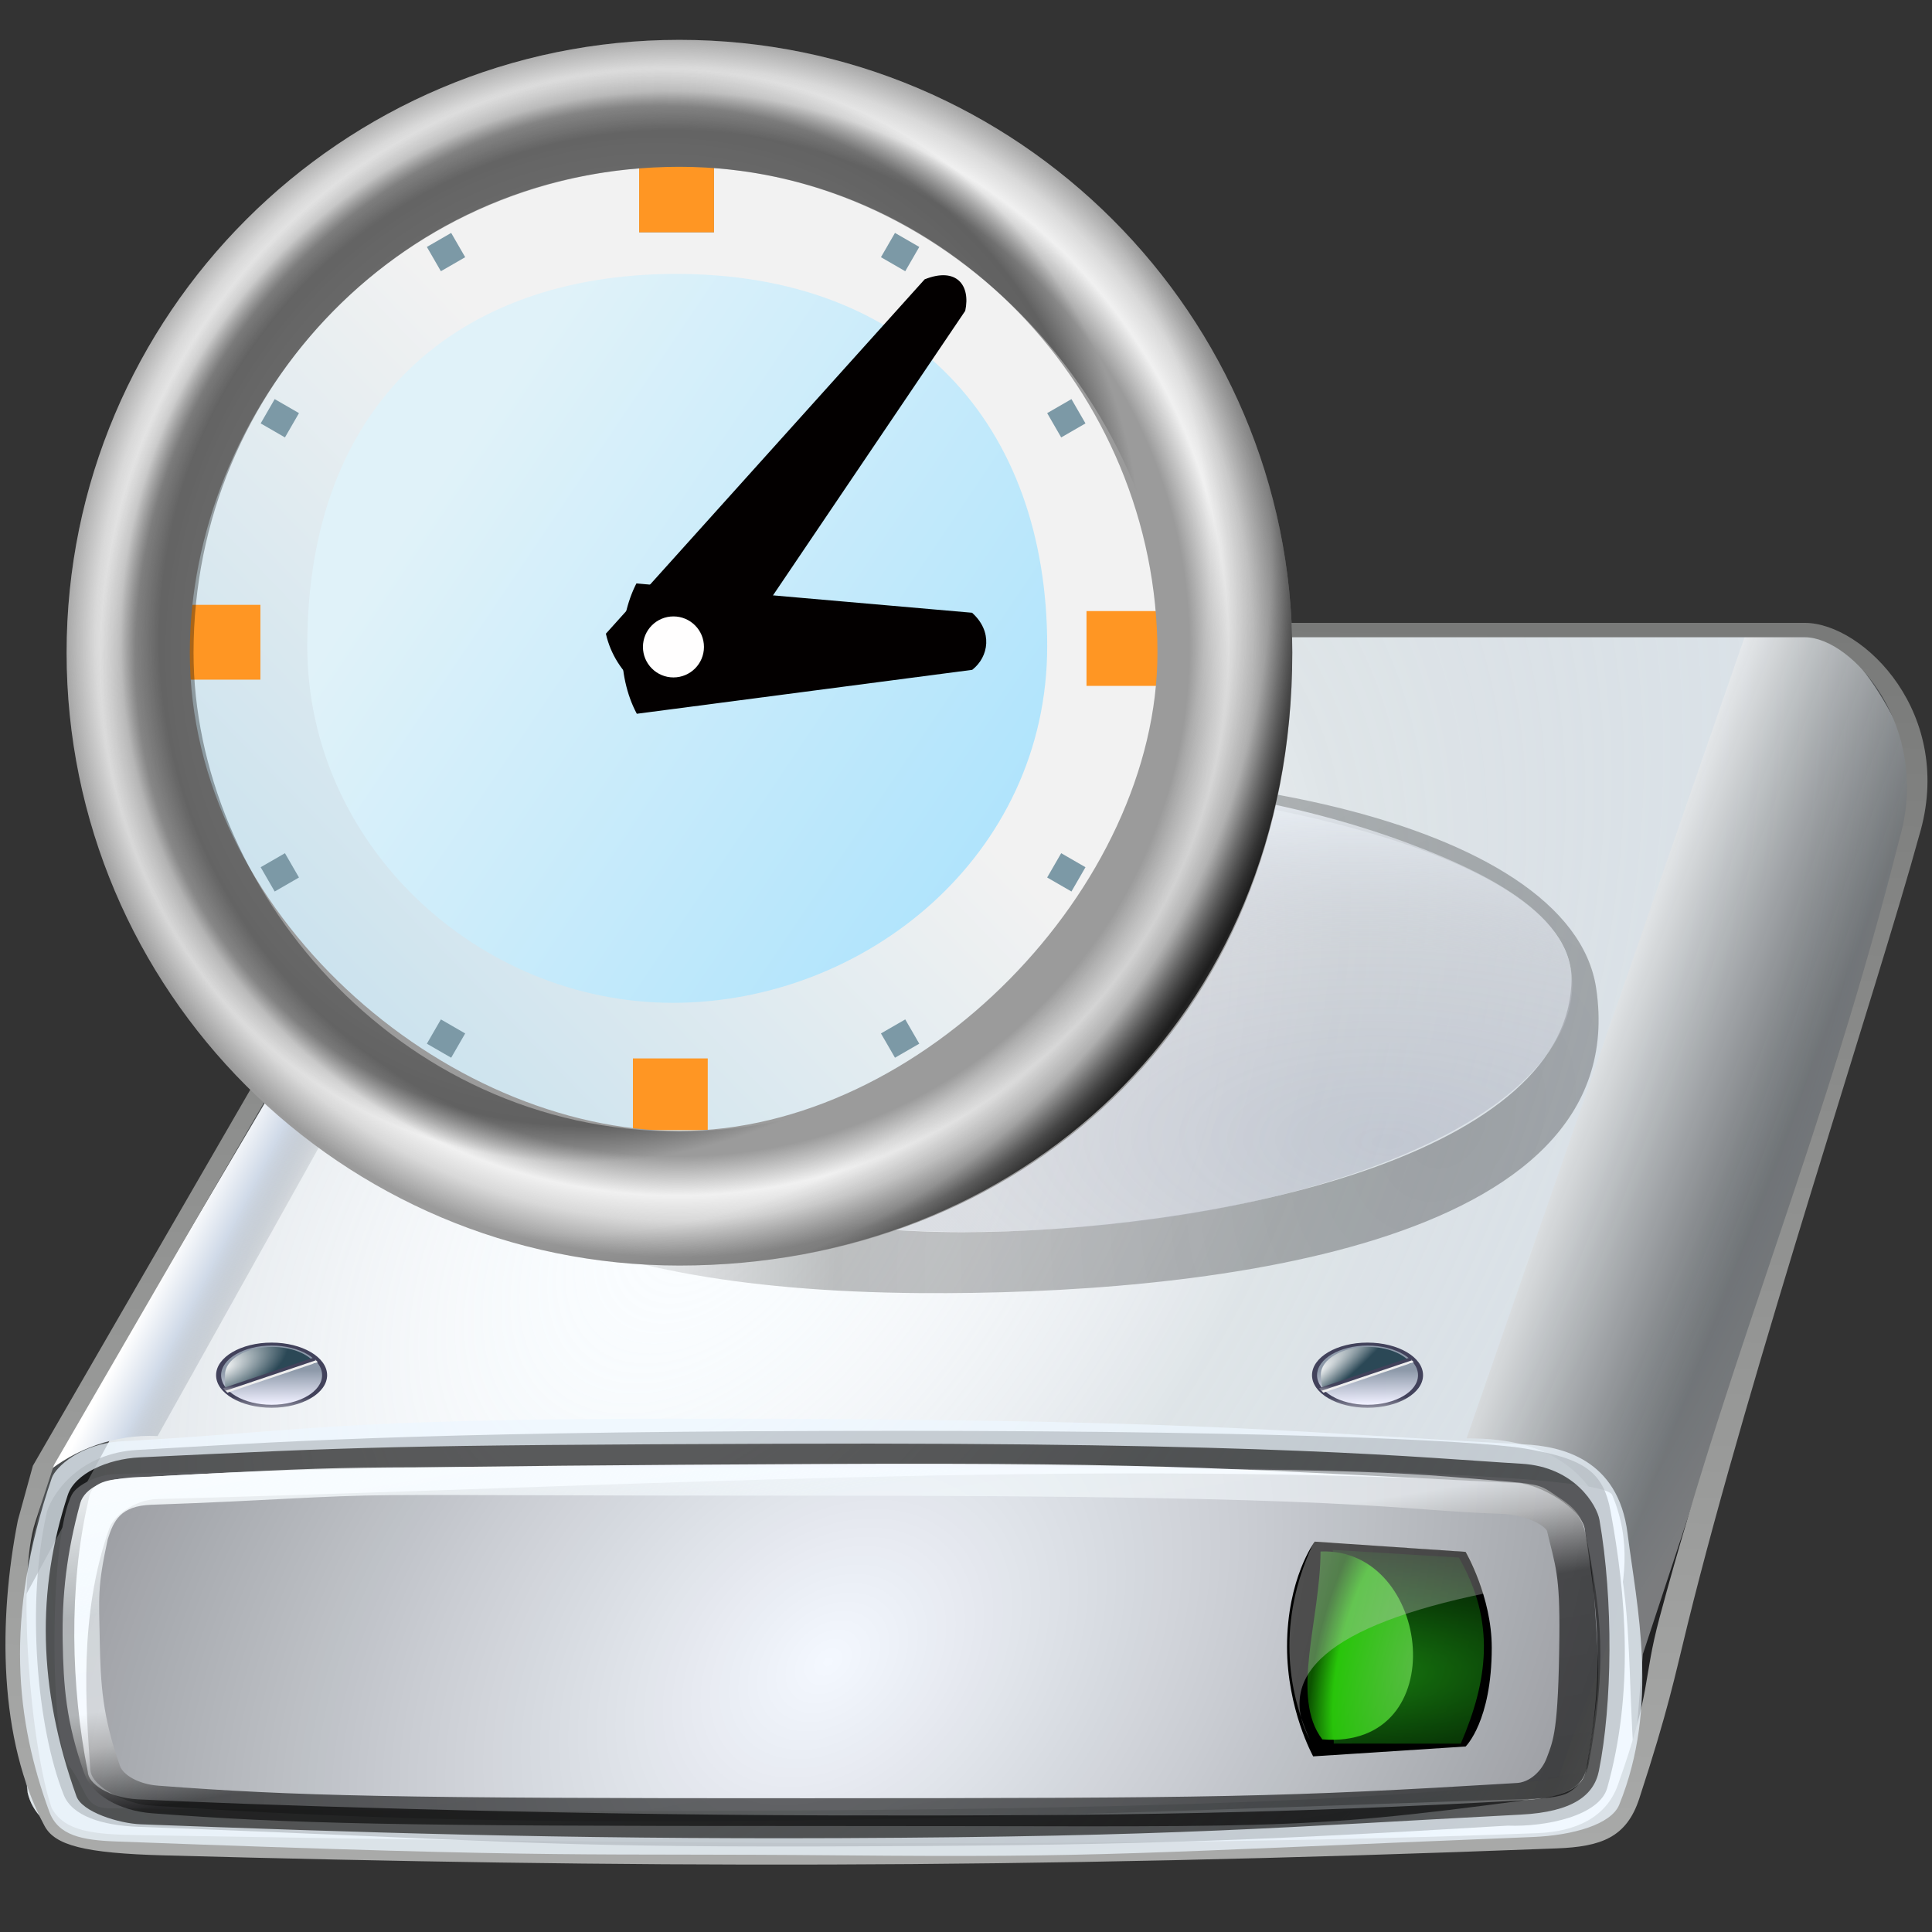 <?xml version="1.0" encoding="UTF-8" standalone="no"?>
<svg
   version="1.1"
   width="256"
   height="256"
   viewBox="0 0 256 256"
   xml:space="preserve"
   id="svg110"
   sodipodi:docname="kup.svg"
   inkscape:version="1.3.2 (091e20ef0f, 2023-11-25)"
   xmlns:inkscape="http://www.inkscape.org/namespaces/inkscape"
   xmlns:sodipodi="http://sodipodi.sourceforge.net/DTD/sodipodi-0.dtd"
   xmlns:xlink="http://www.w3.org/1999/xlink"
   xmlns="http://www.w3.org/2000/svg"
   xmlns:svg="http://www.w3.org/2000/svg"
   xmlns:rdf="http://www.w3.org/1999/02/22-rdf-syntax-ns#"
   xmlns:cc="http://creativecommons.org/ns#"><rect x="0" y="0" width="256" height="256" fill="#333333" stroke="none"/><sodipodi:namedview
   id="namedview110"
   pagecolor="#ffffff"
   bordercolor="#000000"
   borderopacity="0.25"
   inkscape:showpageshadow="2"
   inkscape:pageopacity="0.0"
   inkscape:pagecheckerboard="0"
   inkscape:deskcolor="#d1d1d1"
   inkscape:current-layer="svg110"
   showguides="true"><sodipodi:guide
     position="109.435,28.456"
     orientation="0,-1"
     id="guide125"
     inkscape:locked="false" /></sodipodi:namedview>
<desc
   id="desc1">Created with Fabric.js 5.2.4</desc>
<defs
   id="defs1">

		
		
		
		
		
		
		
		
		
		
		
		
		
		
		
		
		
		
		
		
		
		
		
		
		
		
		
		
		
		
		
		
		
		
		
		
		
		
		
		
		
		
		
		
		
		
		
		
		



<linearGradient
   id="SVGID_XMLID_16__18"
   gradientUnits="userSpaceOnUse"
   x1="97.438"
   y1="103.69"
   x2="97.438"
   y2="107.485"
   gradientTransform="matrix(8.958,0,0,8.958,-513.767,-522.31)">
<stop
   offset="0%"
   style="stop-color:rgb(255,255,255);stop-opacity: 1"
   id="stop44" />
<stop
   offset="11.47%"
   style="stop-color:rgb(233,250,233);stop-opacity: 1"
   id="stop45" />
<stop
   offset="35.39%"
   style="stop-color:rgb(176,237,176);stop-opacity: 1"
   id="stop46" />
<stop
   offset="69.36%"
   style="stop-color:rgb(87,217,87);stop-opacity: 1"
   id="stop47" />
<stop
   offset="100%"
   style="stop-color:rgb(0,197,0);stop-opacity: 1"
   id="stop48" />
</linearGradient>


<linearGradient
   id="SVGID_XMLID_12__14"
   gradientUnits="userSpaceOnUse"
   x1="45.181"
   y1="106.351"
   x2="45.181"
   y2="91.238"
   gradientTransform="matrix(8.958,0,0,8.958,-513.678,-522.31)">
<stop
   offset="0%"
   style="stop-color:rgb(0,0,0);stop-opacity: 0"
   id="stop34" />
<stop
   offset="100%"
   style="stop-color:rgb(0,0,0);stop-opacity: 1"
   id="stop35" />
</linearGradient>


<linearGradient
   id="SVGID_XMLID_39__41"
   gradientUnits="userSpaceOnUse"
   x1="92.044"
   y1="8.279"
   x2="92.044"
   y2="7.782"
   gradientTransform="matrix(8.958,0,0,8.958,-513.678,-522.31)">
<stop
   offset="0%"
   style="stop-color:rgb(158,158,172);stop-opacity: 1"
   id="stop107" />
<stop
   offset="100%"
   style="stop-color:rgb(66,66,91);stop-opacity: 1"
   id="stop108" />
</linearGradient>


<linearGradient
   id="SVGID_XMLID_33__35"
   gradientUnits="userSpaceOnUse"
   x1="22.081"
   y1="4.278"
   x2="22.081"
   y2="6.949"
   gradientTransform="matrix(8.958,0,0,8.958,-513.678,-522.31)">
<stop
   offset="0%"
   style="stop-color:rgb(255,255,255);stop-opacity: 1"
   id="stop93" />
<stop
   offset="1"
   style="stop-color:#2b4856;stop-opacity:1;"
   id="stop94" />
</linearGradient>


<linearGradient
   id="SVGID_XMLID_3__5"
   gradientUnits="userSpaceOnUse"
   x1="57.165"
   y1="162.114"
   x2="57.165"
   y2="91.85"
   gradientTransform="matrix(8.958,0,0,8.958,-513.678,-522.31)">
<stop
   offset="0%"
   style="stop-color:rgb(158,158,172);stop-opacity: 1"
   id="stop7" />
<stop
   offset="100%"
   style="stop-color:rgb(66,66,91);stop-opacity: 1"
   id="stop8" />
</linearGradient>


<linearGradient
   id="SVGID_XMLID_9__11"
   gradientUnits="userSpaceOnUse"
   x1="51.214"
   y1="115.325"
   x2="51.214"
   y2="98.078"
   gradientTransform="matrix(8.958,0,0,8.958,-513.678,-522.31)">
<stop
   offset="0%"
   style="stop-color:rgb(0,0,0);stop-opacity: 0"
   id="stop23" />
<stop
   offset="100%"
   style="stop-color:rgb(0,0,0);stop-opacity: 1"
   id="stop24" />
</linearGradient>




<linearGradient
   id="SVGID_XMLID_26__28"
   gradientUnits="userSpaceOnUse"
   x1="14.455"
   y1="84.905"
   x2="14.455"
   y2="83.75"
   gradientTransform="matrix(8.958,0,0,8.958,-513.678,-522.31)">
<stop
   offset="0%"
   style="stop-color:rgb(158,158,172);stop-opacity: 1"
   id="stop76" />
<stop
   offset="100%"
   style="stop-color:rgb(66,66,91);stop-opacity: 1"
   id="stop77" />
</linearGradient>


<linearGradient
   id="SVGID_XMLID_27__29"
   gradientUnits="userSpaceOnUse"
   x1="14.307"
   y1="83.223"
   x2="14.307"
   y2="82.636"
   gradientTransform="matrix(8.958,0,0,8.958,-513.767,-522.31)">
<stop
   offset="0%"
   style="stop-color:rgb(158,158,172);stop-opacity: 1"
   id="stop79" />
<stop
   offset="100%"
   style="stop-color:rgb(66,66,91);stop-opacity: 1"
   id="stop80" />
</linearGradient>


<linearGradient
   id="SVGID_XMLID_29__31"
   gradientUnits="userSpaceOnUse"
   x1="98.437"
   y1="78.496"
   x2="98.437"
   y2="81.653"
   gradientTransform="matrix(8.958,0,0,8.958,-513.767,-522.31)">
<stop
   offset="0%"
   style="stop-color:rgb(255,255,255);stop-opacity: 1"
   id="stop84" />
<stop
   offset="1"
   style="stop-color:#2b4856;stop-opacity:1;"
   id="stop85" />
</linearGradient>


<linearGradient
   id="SVGID_XMLID_21__23"
   gradientUnits="userSpaceOnUse"
   x1="41.146"
   y1="12.492"
   x2="45.164"
   y2="28.04"
   gradientTransform="matrix(8.958,0,0,8.958,-513.678,-522.31)">
<stop
   offset="0%"
   style="stop-color:rgb(255,255,255);stop-opacity: 1"
   id="stop61" />
<stop
   offset="0.44"
   style="stop-color:rgb(240,240,255);stop-opacity: 1"
   id="stop62" /><stop
   offset="0.578"
   style="stop-color:#354c60;stop-opacity:1;"
   id="stop125" />
<stop
   offset="100%"
   style="stop-color:rgb(53,76,96);stop-opacity: 1"
   id="stop63" />
</linearGradient>




<linearGradient
   id="SVGID_XMLID_31__33"
   gradientUnits="userSpaceOnUse"
   x1="98.393"
   y1="83.223"
   x2="98.393"
   y2="82.636"
   gradientTransform="matrix(8.958,0,0,8.958,-513.678,-522.31)">
<stop
   offset="0%"
   style="stop-color:rgb(158,158,172);stop-opacity: 1"
   id="stop88" />
<stop
   offset="100%"
   style="stop-color:rgb(66,66,91);stop-opacity: 1"
   id="stop89" />
</linearGradient>


<linearGradient
   id="SVGID_XMLID_36__38"
   gradientUnits="userSpaceOnUse"
   x1="92.232"
   y1="10.74"
   x2="92.16"
   y2="6.591"
   gradientTransform="matrix(8.958,0,0,8.958,-513.767,-522.221)">
<stop
   offset="0%"
   style="stop-color:rgb(255,255,255);stop-opacity: 1"
   id="stop100" />
<stop
   offset="34.83%"
   style="stop-color:rgb(240,240,255);stop-opacity: 1"
   id="stop101" />
<stop
   offset="100%"
   style="stop-color:rgb(141,153,169);stop-opacity: 1"
   id="stop102" />
</linearGradient>


<linearGradient
   id="SVGID_XMLID_37__39"
   gradientUnits="userSpaceOnUse"
   x1="92.082"
   y1="4.278"
   x2="92.082"
   y2="6.949"
   gradientTransform="matrix(8.958,0,0,8.958,-513.678,-522.31)">
<stop
   offset="0%"
   style="stop-color:rgb(255,255,255);stop-opacity: 1"
   id="stop103" />
<stop
   offset="1"
   style="stop-color:#2b4856;stop-opacity:1;"
   id="stop104" />
</linearGradient>


<linearGradient
   id="SVGID_XMLID_32__34"
   gradientUnits="userSpaceOnUse"
   x1="22.233"
   y1="10.741"
   x2="22.162"
   y2="6.59"
   gradientTransform="matrix(8.958,0,0,8.958,-513.767,-522.221)">
<stop
   offset="0%"
   style="stop-color:rgb(255,255,255);stop-opacity: 1"
   id="stop90" />
<stop
   offset="34.83%"
   style="stop-color:rgb(240,240,255);stop-opacity: 1"
   id="stop91" />
<stop
   offset="100%"
   style="stop-color:rgb(141,153,169);stop-opacity: 1"
   id="stop92" />
</linearGradient>






<linearGradient
   id="SVGID_XMLID_22__24"
   gradientUnits="userSpaceOnUse"
   x1="41.125"
   y1="33.374"
   x2="41.125"
   y2="20.262"
   gradientTransform="matrix(8.958,0,0,8.958,-513.767,-522.31)">
<stop
   offset="0%"
   style="stop-color:rgb(255,255,255);stop-opacity: 1"
   id="stop64" />
<stop
   offset="76.4%"
   style="stop-color:rgb(194,207,220);stop-opacity: 1"
   id="stop65" />
<stop
   offset="100%"
   style="stop-color:rgb(184,194,212);stop-opacity: 1"
   id="stop66" />
</linearGradient>


<linearGradient
   id="SVGID_XMLID_30__32"
   gradientUnits="userSpaceOnUse"
   x1="98.54"
   y1="84.905"
   x2="98.54"
   y2="83.75"
   gradientTransform="matrix(8.958,0,0,8.958,-513.678,-522.31)">
<stop
   offset="0%"
   style="stop-color:rgb(158,158,172);stop-opacity: 1"
   id="stop86" />
<stop
   offset="100%"
   style="stop-color:rgb(66,66,91);stop-opacity: 1"
   id="stop87" />
</linearGradient>


<linearGradient
   id="SVGID_XMLID_14__16"
   gradientUnits="userSpaceOnUse"
   x1="97.536"
   y1="113.801"
   x2="97.536"
   y2="107.157"
   gradientTransform="matrix(8.958,0,0,8.958,-513.767,-522.31)">
<stop
   offset="48.88%"
   style="stop-color:rgb(255,255,255);stop-opacity: 1"
   id="stop38" />
<stop
   offset="82.02%"
   style="stop-color:rgb(0,205,0);stop-opacity: 1"
   id="stop39" />
<stop
   offset="100%"
   style="stop-color:rgb(0,189,0);stop-opacity: 1"
   id="stop40" />
</linearGradient>


<linearGradient
   id="SVGID_XMLID_28__30"
   gradientUnits="userSpaceOnUse"
   x1="98.617"
   y1="86.127"
   x2="98.532"
   y2="81.227"
   gradientTransform="matrix(8.958,0,0,8.958,-513.678,-522.31)">
<stop
   offset="0%"
   style="stop-color:rgb(255,255,255);stop-opacity: 1"
   id="stop81" />
<stop
   offset="34.83%"
   style="stop-color:rgb(240,240,255);stop-opacity: 1"
   id="stop82" />
<stop
   offset="100%"
   style="stop-color:rgb(141,153,169);stop-opacity: 1"
   id="stop83" />
</linearGradient>


<linearGradient
   id="SVGID_XMLID_18__20"
   gradientUnits="userSpaceOnUse"
   x1="55.77"
   y1="114.116"
   x2="55.77"
   y2="43.821"
   gradientTransform="matrix(8.958,0,0,8.958,-513.678,-522.221)">
<stop
   offset="0%"
   style="stop-color:rgb(255,255,255);stop-opacity: 1"
   id="stop52" />
<stop
   offset="76.4%"
   style="stop-color:rgb(194,207,220);stop-opacity: 1"
   id="stop53" />
<stop
   offset="100%"
   style="stop-color:rgb(184,194,212);stop-opacity: 1"
   id="stop54" />
</linearGradient>


<linearGradient
   id="SVGID_XMLID_17__19"
   gradientUnits="userSpaceOnUse"
   x1="55.388"
   y1="68"
   x2="56.299"
   y2="39.301"
   gradientTransform="matrix(8.958,0,0,8.958,-513.678,-522.221)">
<stop
   offset="0%"
   style="stop-color:rgb(255,255,255);stop-opacity: 1"
   id="stop49" />
<stop
   offset="16.29%"
   style="stop-color:rgb(240,240,255);stop-opacity: 1"
   id="stop50" />
<stop
   offset="100%"
   style="stop-color:rgb(53,76,96);stop-opacity: 1"
   id="stop51" />
</linearGradient>


<linearGradient
   id="SVGID_XMLID_4__6"
   gradientUnits="userSpaceOnUse"
   x1="52.548"
   y1="104.32"
   x2="8.753"
   y2="104.32"
   gradientTransform="matrix(8.958,0,0,8.958,-513.678,-522.31)">
<stop
   offset="0%"
   style="stop-color:rgb(209,209,230);stop-opacity: 1"
   id="stop9" />
<stop
   offset="4.21%"
   style="stop-color:rgb(201,201,222);stop-opacity: 1"
   id="stop10" />
<stop
   offset="16.92%"
   style="stop-color:rgb(181,181,202);stop-opacity: 1"
   id="stop11" />
<stop
   offset="29.86%"
   style="stop-color:rgb(170,170,191);stop-opacity: 1"
   id="stop12" />
<stop
   offset="43.26%"
   style="stop-color:rgb(166,166,187);stop-opacity: 1"
   id="stop13" />
<stop
   offset="99.44%"
   style="stop-color:rgb(102,102,121);stop-opacity: 1"
   id="stop14" />
</linearGradient>


<linearGradient
   id="SVGID_XMLID_11__13"
   gradientUnits="userSpaceOnUse"
   x1="48.765"
   y1="115.318"
   x2="40.905"
   y2="74.569"
   gradientTransform="matrix(8.958,0,0,8.958,-513.767,-522.221)">
<stop
   offset="0%"
   style="stop-color:rgb(158,158,172);stop-opacity: 1"
   id="stop32" />
<stop
   offset="100%"
   style="stop-color:rgb(66,66,91);stop-opacity: 1"
   id="stop33" />
</linearGradient>


<linearGradient
   id="SVGID_XMLID_6__8"
   gradientUnits="userSpaceOnUse"
   x1="71.701"
   y1="115.325"
   x2="71.701"
   y2="98.078"
   gradientTransform="matrix(8.958,0,0,8.958,-513.678,-522.31)">
<stop
   offset="0%"
   style="stop-color:rgb(255,255,255);stop-opacity: 1"
   id="stop17" />
<stop
   offset="100%"
   style="stop-color:rgb(0,0,0);stop-opacity: 1"
   id="stop18" />
</linearGradient>


<linearGradient
   id="SVGID_XMLID_23__25"
   gradientUnits="userSpaceOnUse"
   x1="138.234"
   y1="-17.351"
   x2="23.444"
   y2="79.674"
   gradientTransform="matrix(8.958,0,0,8.958,-513.678,-522.221)">
<stop
   offset="5.747%"
   style="stop-color:rgb(255,255,255);stop-opacity: 1"
   id="stop69" />
<stop
   offset="100%"
   style="stop-color:rgb(255,255,255);stop-opacity: 0"
   id="stop70" />
</linearGradient>


<linearGradient
   id="SVGID_XMLID_8__10"
   gradientUnits="userSpaceOnUse"
   x1="58.044"
   y1="115.325"
   x2="58.044"
   y2="98.078"
   gradientTransform="matrix(8.958,0,0,8.958,-513.678,-522.31)">
<stop
   offset="0%"
   style="stop-color:rgb(255,255,255);stop-opacity: 1"
   id="stop21" />
<stop
   offset="100%"
   style="stop-color:rgb(0,0,0);stop-opacity: 1"
   id="stop22" />
</linearGradient>




<linearGradient
   id="SVGID_XMLID_13__15"
   gradientUnits="userSpaceOnUse"
   x1="97.537"
   y1="109.754"
   x2="97.537"
   y2="102.057"
   gradientTransform="matrix(8.958,0,0,8.958,-513.767,-522.31)">
<stop
   offset="0%"
   style="stop-color:rgb(255,255,255);stop-opacity: 1"
   id="stop36" />
<stop
   offset="100%"
   style="stop-color:rgb(0,0,0);stop-opacity: 1"
   id="stop37" />
</linearGradient>


<linearGradient
   id="SVGID_XMLID_20__22"
   gradientUnits="userSpaceOnUse"
   x1="55.371"
   y1="72.432"
   x2="55.371"
   y2="54.501"
   gradientTransform="matrix(8.958,0,0,8.958,-513.678,-522.31)">
<stop
   offset="0%"
   style="stop-color:rgb(255,255,255);stop-opacity: 1"
   id="stop58" />
<stop
   offset="76.4%"
   style="stop-color:rgb(194,207,220);stop-opacity: 1"
   id="stop59" />
<stop
   offset="100%"
   style="stop-color:rgb(184,194,212);stop-opacity: 1"
   id="stop60" />
</linearGradient>




<linearGradient
   id="SVGID_XMLID_38__40"
   gradientUnits="userSpaceOnUse"
   x1="92.168"
   y1="9.703"
   x2="92.168"
   y2="8.725"
   gradientTransform="matrix(8.958,0,0,8.958,-513.767,-522.221)">
<stop
   offset="0%"
   style="stop-color:rgb(158,158,172);stop-opacity: 1"
   id="stop105" />
<stop
   offset="100%"
   style="stop-color:rgb(66,66,91);stop-opacity: 1"
   id="stop106" />
</linearGradient>


<linearGradient
   id="SVGID_XMLID_25__27"
   gradientUnits="userSpaceOnUse"
   x1="14.35"
   y1="78.496"
   x2="14.35"
   y2="81.653"
   gradientTransform="matrix(8.958,0,0,8.958,-513.678,-522.31)">
<stop
   offset="0%"
   style="stop-color:rgb(255,255,255);stop-opacity: 1"
   id="stop74" />
<stop
   offset="1"
   style="stop-color:#2b4856;stop-opacity:1;"
   id="stop75" />
</linearGradient>


<linearGradient
   id="SVGID_XMLID_24__26"
   gradientUnits="userSpaceOnUse"
   x1="14.532"
   y1="86.127"
   x2="14.447"
   y2="81.227"
   gradientTransform="matrix(8.958,0,0,8.958,-513.678,-522.31)">
<stop
   offset="0%"
   style="stop-color:rgb(255,255,255);stop-opacity: 1"
   id="stop71" />
<stop
   offset="34.83%"
   style="stop-color:rgb(240,240,255);stop-opacity: 1"
   id="stop72" />
<stop
   offset="100%"
   style="stop-color:rgb(141,153,169);stop-opacity: 1"
   id="stop73" />
</linearGradient>


<linearGradient
   id="SVGID_XMLID_35__37"
   gradientUnits="userSpaceOnUse"
   x1="22.044"
   y1="8.279"
   x2="22.044"
   y2="7.782"
   gradientTransform="matrix(8.958,0,0,8.958,-513.678,-522.31)">
<stop
   offset="0%"
   style="stop-color:rgb(158,158,172);stop-opacity: 1"
   id="stop98" />
<stop
   offset="100%"
   style="stop-color:rgb(66,66,91);stop-opacity: 1"
   id="stop99" />
</linearGradient>




<linearGradient
   id="SVGID_XMLID_7__9"
   gradientUnits="userSpaceOnUse"
   x1="64.871"
   y1="115.325"
   x2="64.871"
   y2="98.078"
   gradientTransform="matrix(8.958,0,0,8.958,-513.678,-522.31)">
<stop
   offset="0%"
   style="stop-color:rgb(255,255,255);stop-opacity: 1"
   id="stop19" />
<stop
   offset="100%"
   style="stop-color:rgb(0,0,0);stop-opacity: 1"
   id="stop20" />
</linearGradient>


<linearGradient
   id="SVGID_XMLID_15__17"
   gradientUnits="userSpaceOnUse"
   x1="93.163"
   y1="100.348"
   x2="95.823"
   y2="104.337"
   gradientTransform="matrix(8.958,0,0,8.958,-513.767,-522.31)">
<stop
   offset="1.12%"
   style="stop-color:rgb(0,149,0);stop-opacity: 1"
   id="stop41" />
<stop
   offset="29.78%"
   style="stop-color:rgb(0,144,0);stop-opacity: 1"
   id="stop42" />
<stop
   offset="100%"
   style="stop-color:rgb(0,91,0);stop-opacity: 1"
   id="stop43" />
</linearGradient>




<linearGradient
   id="SVGID_XMLID_34__36"
   gradientUnits="userSpaceOnUse"
   x1="22.168"
   y1="9.703"
   x2="22.168"
   y2="8.725"
   gradientTransform="matrix(8.958,0,0,8.958,-513.767,-522.221)">
<stop
   offset="0%"
   style="stop-color:rgb(158,158,172);stop-opacity: 1"
   id="stop95" />
<stop
   offset="100%"
   style="stop-color:rgb(66,66,91);stop-opacity: 1"
   id="stop96" />
</linearGradient>


<linearGradient
   id="SVGID_XMLID_19__21"
   gradientUnits="userSpaceOnUse"
   x1="55.176"
   y1="61.081"
   x2="55.42"
   y2="53.392"
   gradientTransform="matrix(8.958,0,0,8.958,-513.678,-522.31)">
<stop
   offset="0%"
   style="stop-color:rgb(255,255,255);stop-opacity: 1"
   id="stop55" />
<stop
   offset="16.29%"
   style="stop-color:rgb(240,240,255);stop-opacity: 1"
   id="stop56" />
<stop
   offset="100%"
   style="stop-color:rgb(53,76,96);stop-opacity: 1"
   id="stop57" />
</linearGradient>


<linearGradient
   id="SVGID_XMLID_5__7"
   gradientUnits="userSpaceOnUse"
   x1="78.529"
   y1="115.325"
   x2="78.529"
   y2="98.078"
   gradientTransform="matrix(8.958,0,0,8.958,-513.767,-522.31)">
<stop
   offset="1%"
   style="stop-color:rgb(0,0,0);stop-opacity: 0"
   id="stop15" />
<stop
   offset="100%"
   style="stop-color:rgb(0,0,0);stop-opacity: 1"
   id="stop16" />
</linearGradient>


<linearGradient
   id="SVGID_XMLID_2__4"
   gradientUnits="userSpaceOnUse"
   x1="57.165"
   y1="122.151"
   x2="57.165"
   y2="94.593"
   gradientTransform="matrix(8.958,0,0,8.958,-513.767,-522.31)">
<stop
   offset="0%"
   style="stop-color:rgb(255,255,255);stop-opacity: 1"
   id="stop4" />
<stop
   offset="16.29%"
   style="stop-color:rgb(240,240,255);stop-opacity: 1"
   id="stop5" />
<stop
   offset="100%"
   style="stop-color:rgb(141,153,169);stop-opacity: 1"
   id="stop6" />
</linearGradient>




<linearGradient
   id="SVGID_XMLID_1__3"
   gradientUnits="userSpaceOnUse"
   x1="57.165"
   y1="178.789"
   x2="57.165"
   y2="55.42"
   gradientTransform="matrix(8.958,0,0,8.958,-513.678,-522.221)">
<stop
   offset="0%"
   style="stop-color:rgb(255,255,255);stop-opacity: 1"
   id="stop1" />
<stop
   offset="76.4%"
   style="stop-color:rgb(194,207,220);stop-opacity: 1"
   id="stop2" />
<stop
   offset="100%"
   style="stop-color:rgb(184,194,212);stop-opacity: 1"
   id="stop3" />
</linearGradient>


<linearGradient
   id="SVGID_XMLID_10__12"
   gradientUnits="userSpaceOnUse"
   x1="33.728"
   y1="106.732"
   x2="9.236"
   y2="106.732"
   gradientTransform="matrix(8.958,0,0,8.958,-513.678,-522.221)">
<stop
   offset="0%"
   style="stop-color:rgb(227,227,227);stop-opacity: 1"
   id="stop25" />
<stop
   offset="12.3%"
   style="stop-color:rgb(206,206,206);stop-opacity: 1"
   id="stop26" />
<stop
   offset="27.68%"
   style="stop-color:rgb(186,186,186);stop-opacity: 1"
   id="stop27" />
<stop
   offset="43.34%"
   style="stop-color:rgb(175,175,175);stop-opacity: 1"
   id="stop28" />
<stop
   offset="59.55%"
   style="stop-color:rgb(171,171,171);stop-opacity: 1"
   id="stop29" />
<stop
   offset="100%"
   style="stop-color:rgb(110,110,110);stop-opacity: 1"
   id="stop30" />
</linearGradient>

<radialGradient
   id="SVGID_214_"
   gradientUnits="userSpaceOnUse"
   cy="370"
   cx="102.14"
   r="20.812"><stop
     id="stop2943"
     style="stop-color:#FFFFFF"
     offset="0" /><stop
     id="stop2945"
     style="stop-color:#FFFFFF;stop-opacity:0"
     offset="1" /></radialGradient><radialGradient
   id="radialGradient2"
   gradientUnits="userSpaceOnUse"
   cy="370"
   cx="102.14"
   r="20.812"><stop
     id="stop1-6"
     style="stop-color:#FFFFFF"
     offset="0" /><stop
     id="stop2-1"
     style="stop-color:#FFFFFF;stop-opacity:0"
     offset="1" /></radialGradient><linearGradient
   id="linearGradient3"
   inkscape:collect="always"><stop
     style="stop-color:#32ff22;stop-opacity:1;"
     offset="0"
     id="stop3-6" /><stop
     style="stop-color:#1dff16;stop-opacity:0;"
     offset="1"
     id="stop7-3" /></linearGradient><linearGradient
   id="linearGradient35"
   inkscape:collect="always"><stop
     style="stop-color:#000000;stop-opacity:0.606;"
     offset="0"
     id="stop38-2" /><stop
     style="stop-color:#000000;stop-opacity:0.57;"
     offset="0.5"
     id="stop40-0" /><stop
     style="stop-color:#bfbfbf;stop-opacity:0.564;"
     offset="0.596"
     id="stop41-6" /><stop
     style="stop-color:#f8fcff;stop-opacity:0.564;"
     offset="0.646"
     id="stop42-1" /><stop
     style="stop-color:#f5fcff;stop-opacity:0.561;"
     offset="0.783"
     id="stop43-5" /><stop
     style="stop-color:#fafdff;stop-opacity:1;"
     offset="1"
     id="stop39-5" /></linearGradient><linearGradient
   id="linearGradient163"
   inkscape:collect="always"><stop
     style="stop-color:#121314;stop-opacity:0.548;"
     offset="0"
     id="stop162" /><stop
     style="stop-color:#ffffff;stop-opacity:0.596;"
     offset="1"
     id="stop163" /></linearGradient><linearGradient
   id="linearGradient137"
   inkscape:collect="always"><stop
     style="stop-color:#8c9298;stop-opacity:0.068;"
     offset="0"
     id="stop139" /><stop
     style="stop-color:#d0dae8;stop-opacity:1;"
     offset="0.559"
     id="stop1-4" /><stop
     style="stop-color:#ffffff;stop-opacity:1;"
     offset="1"
     id="stop157" /></linearGradient><linearGradient
   id="linearGradient123"
   inkscape:collect="always"><stop
     style="stop-color:#000000;stop-opacity:0;"
     offset="0"
     id="stop123" /><stop
     style="stop-color:#000000;stop-opacity:0.175;"
     offset="0.39"
     id="stop130" /><stop
     style="stop-color:#000000;stop-opacity:0.355;"
     offset="0.75"
     id="stop131" /><stop
     style="stop-color:#000000;stop-opacity:0;"
     offset="1"
     id="stop129" /></linearGradient><linearGradient
   id="linearGradient195"
   inkscape:collect="always"><stop
     style="stop-color:#acb1c0;stop-opacity:0.555;"
     offset="0"
     id="stop195" /><stop
     style="stop-color:#bbbec6;stop-opacity:0.448;"
     offset="0.517"
     id="stop197" /><stop
     style="stop-color:#f3f9ff;stop-opacity:1;"
     offset="1"
     id="stop196" /></linearGradient><filter
   id="a"
   height="1.495"
   width="1.133"
   x="-0.066"
   y="-0.248"><feOffset
     dx="0"
     dy="0"
     in="SourceAlpha"
     result="shadowOffsetOuter1"
     id="feOffset1" /><feGaussianBlur
     in="shadowOffsetOuter1"
     result="shadowBlurOuter1"
     stdDeviation="6.5"
     id="feGaussianBlur1" /></filter><linearGradient
   id="c"
   x1="289.776"
   x2="291.194"
   xlink:href="#b"
   y1="138.692"
   y2="96.788"
   gradientTransform="scale(0.616,1.624)"
   gradientUnits="userSpaceOnUse" /><linearGradient
   id="b"><stop
     offset="0"
     stop-color="#ffeed7"
     id="stop1-9" /><stop
     offset="1"
     stop-color="#bdbfc2"
     id="stop2-3" /></linearGradient><linearGradient
   id="e"
   x1="104.509"
   x2="100.189"
   xlink:href="#d"
   y1="5.663"
   y2="51.919"
   gradientTransform="scale(1.147,0.872)"
   gradientUnits="userSpaceOnUse" /><linearGradient
   id="d"><stop
     offset="0"
     stop-color="#fff"
     stop-opacity=".8"
     id="stop3-19" /><stop
     offset="1"
     stop-color="#fff"
     stop-opacity="0"
     id="stop4-4" /></linearGradient><linearGradient
   id="f"
   x1="121.747"
   x2="120.813"
   xlink:href="#b"
   y1="53.925"
   y2="35.183"
   gradientTransform="scale(0.807,1.239)"
   gradientUnits="userSpaceOnUse" /><linearGradient
   id="g"
   x1="148.083"
   x2="148.083"
   xlink:href="#b"
   y1="59.381"
   y2="37.696"
   gradientTransform="scale(0.881,1.135)"
   gradientUnits="userSpaceOnUse" /><linearGradient
   id="i"
   x1="155.589"
   x2="154.901"
   xlink:href="#h"
   y1="41.362"
   y2="49.22"
   gradientTransform="scale(0.825,1.212)"
   gradientUnits="userSpaceOnUse" /><linearGradient
   id="h"><stop
     offset="0"
     stop-color="#fff"
     stop-opacity=".65"
     id="stop9-3" /><stop
     offset="1"
     stop-color="#fff"
     stop-opacity="0"
     id="stop10-6-8" /></linearGradient><linearGradient
   id="j"
   x1="123.984"
   x2="124.622"
   xlink:href="#h"
   y1="40.585"
   y2="46.678"
   gradientTransform="scale(0.783,1.278)"
   gradientUnits="userSpaceOnUse" /><linearGradient
   id="k"
   x1="148.015"
   x2="148.015"
   xlink:href="#b"
   y1="182.555"
   y2="114.048"
   gradientTransform="scale(0.813,1.23)"
   gradientUnits="userSpaceOnUse" /><linearGradient
   id="l"
   x1="108.99"
   x2="101.375"
   xlink:href="#b"
   y1="156.393"
   y2="102.297"
   gradientTransform="scale(0.693,1.444)"
   gradientUnits="userSpaceOnUse" /><linearGradient
   id="m"
   x1="104.4"
   x2="104.694"
   xlink:href="#d"
   y1="144.859"
   y2="204.601"
   gradientTransform="scale(1.108,0.903)"
   gradientUnits="userSpaceOnUse" /><linearGradient
   id="n"
   x1="102.845"
   x2="103.196"
   xlink:href="#h"
   y1="110.189"
   y2="134.559"
   gradientTransform="scale(1.137,0.88)"
   gradientUnits="userSpaceOnUse" /><linearGradient
   id="o"
   x1="103.163"
   x2="103.163"
   xlink:href="#h"
   y1="63.007"
   y2="108.008"
   gradientTransform="scale(0.572,1.749)"
   gradientUnits="userSpaceOnUse" /><linearGradient
   id="p"
   x1="330.861"
   x2="330.855"
   xlink:href="#h"
   y1="58.718"
   y2="99.452"
   gradientTransform="scale(0.573,1.745)"
   gradientUnits="userSpaceOnUse" /><linearGradient
   id="r"
   x1="54.492"
   x2="41.523"
   xlink:href="#q"
   y1="225.123"
   y2="269.052"
   gradientTransform="scale(1.012,0.989)"
   gradientUnits="userSpaceOnUse" /><linearGradient
   id="q"><stop
     offset="0"
     stop-color="#ffa63f"
     id="stop25-4" /><stop
     offset="1"
     stop-color="#ff0"
     id="stop26-30" /></linearGradient><linearGradient
   id="s"
   x1="181.205"
   x2="179.432"
   xlink:href="#b"
   y1="222.524"
   y2="145.708"
   gradientTransform="scale(1.021,0.98)"
   gradientUnits="userSpaceOnUse" /><linearGradient
   id="t"
   x1="180.039"
   x2="211.415"
   xlink:href="#q"
   y1="200.218"
   y2="249.231"
   gradientTransform="scale(0.956,1.046)"
   gradientUnits="userSpaceOnUse" /><linearGradient
   id="u"
   x1="224.736"
   x2="218.798"
   xlink:href="#h"
   y1="142.267"
   y2="186.406"
   gradientTransform="scale(0.812,1.232)"
   gradientUnits="userSpaceOnUse" /><linearGradient
   id="v"
   x1="53.036"
   x2="55.102"
   xlink:href="#h"
   y1="186.021"
   y2="244.907"
   gradientTransform="scale(0.987,1.013)"
   gradientUnits="userSpaceOnUse" /><linearGradient
   id="w"
   x1="172.71"
   x2="175.562"
   xlink:href="#h"
   y1="182.054"
   y2="200.621"
   gradientTransform="scale(1.044,0.958)"
   gradientUnits="userSpaceOnUse" /><linearGradient
   id="x"
   x1="95.571"
   x2="95.992"
   xlink:href="#q"
   y1="77.674"
   y2="119.353"
   gradientTransform="scale(1.211,0.826)"
   gradientUnits="userSpaceOnUse" /><linearGradient
   id="y"
   x1="89.543"
   x2="89.431"
   xlink:href="#h"
   y1="78.129"
   y2="98.91"
   gradientTransform="scale(1.252,0.798)"
   gradientUnits="userSpaceOnUse" /><linearGradient
   id="linearGradient110-7"
   inkscape:collect="always"><stop
     style="stop-color:#040404;stop-opacity:0.345;"
     offset="0"
     id="stop109-0" /><stop
     style="stop-color:#000000;stop-opacity:0.267;"
     offset="0.618"
     id="stop111-9" /><stop
     style="stop-color:#000000;stop-opacity:0.285;"
     offset="0.75"
     id="stop112-3" /><stop
     style="stop-color:#000000;stop-opacity:0.079;"
     offset="1"
     id="stop110-6" /></linearGradient><linearGradient
   id="linearGradient69"
   inkscape:collect="always"><stop
     style="stop-color:#354c60;stop-opacity:1;"
     offset="0"
     id="stop78-0" /><stop
     style="stop-color:#354c60;stop-opacity:0;"
     offset="1"
     id="stop97-6" /></linearGradient><linearGradient
   id="SVGID_XMLID_3__5-2"
   gradientUnits="userSpaceOnUse"
   x1="60.83"
   y1="119.754"
   x2="65.107"
   y2="-33.193"
   gradientTransform="matrix(8.958,0,0,8.958,-513.678,-522.31)">
<stop
   offset="0"
   style="stop-color:#aaabaa;stop-opacity:1;"
   id="stop7-8" />
<stop
   offset="1"
   style="stop-color:#6c6d6c;stop-opacity:1;"
   id="stop8-9" />
</linearGradient><linearGradient
   id="SVGID_XMLID_1__3-0"
   gradientUnits="userSpaceOnUse"
   x1="57.165"
   y1="178.789"
   x2="57.165"
   y2="55.42"
   gradientTransform="matrix(8.958,0,0,8.958,-513.678,-522.221)">
<stop
   offset="0"
   style="stop-color:#ffffff;stop-opacity:0;"
   id="stop1-91" />
<stop
   offset="0.501"
   style="stop-color:#96a1a9;stop-opacity:0.27;"
   id="stop2-7" /><stop
   offset="0.882"
   style="stop-color:#43647b;stop-opacity:0.173;"
   id="stop44-7" />
<stop
   offset="1"
   style="stop-color:#005388;stop-opacity:0;"
   id="stop3-7" />
</linearGradient><radialGradient
   id="SVGID_214_-6"
   gradientUnits="userSpaceOnUse"
   cy="370"
   cx="102.14"
   r="20.812"><stop
     id="stop2943-7"
     style="stop-color:#FFFFFF"
     offset="0" /><stop
     id="stop2945-3"
     style="stop-color:#FFFFFF;stop-opacity:0"
     offset="1" /></radialGradient><linearGradient
   inkscape:collect="always"
   xlink:href="#linearGradient69"
   id="linearGradient97"
   x1="-171.026"
   y1="-349.112"
   x2="-154.704"
   y2="-244.698"
   gradientUnits="userSpaceOnUse"
   gradientTransform="matrix(0.743,0,-0.017,1,-117.105,-98.412)" /><radialGradient
   inkscape:collect="always"
   xlink:href="#SVGID_XMLID_29__31"
   id="radialGradient127"
   cx="341.138"
   cy="172.762"
   fx="341.138"
   fy="172.762"
   r="28.758"
   gradientTransform="matrix(1.906,-2.01,0.457,0.434,-395.045,819.621)"
   gradientUnits="userSpaceOnUse" /><radialGradient
   inkscape:collect="always"
   xlink:href="#SVGID_XMLID_25__27"
   id="radialGradient128"
   cx="-400.983"
   cy="177.118"
   fx="-400.983"
   fy="177.118"
   r="28.793"
   gradientTransform="matrix(1.398,-0.954,0.508,0.745,54.213,-311.974)"
   gradientUnits="userSpaceOnUse" /><radialGradient
   inkscape:collect="always"
   xlink:href="#linearGradient110-7"
   id="radialGradient195"
   cx="13.875"
   cy="131.979"
   fx="13.875"
   fy="131.979"
   r="98.921"
   gradientTransform="matrix(3.44,-6.488,4.753,2.52,-377.392,-283.503)"
   gradientUnits="userSpaceOnUse" /><radialGradient
   inkscape:collect="always"
   xlink:href="#linearGradient195"
   id="radialGradient196"
   cx="184.898"
   cy="164.233"
   fx="184.898"
   fy="164.233"
   r="96.31"
   gradientTransform="matrix(6.229,0.239,-0.189,2.981,-865.667,-563.476)"
   gradientUnits="userSpaceOnUse" /><radialGradient
   inkscape:collect="always"
   xlink:href="#linearGradient123"
   id="radialGradient129"
   cx="127.693"
   cy="213.663"
   fx="127.693"
   fy="213.663"
   r="116.74"
   gradientTransform="matrix(0.798,-1.786,1.179,0.527,-226.086,329.224)"
   gradientUnits="userSpaceOnUse" /><linearGradient
   inkscape:collect="always"
   xlink:href="#linearGradient137"
   id="linearGradient159"
   x1="55.033"
   y1="98.668"
   x2="40.812"
   y2="93.199"
   gradientUnits="userSpaceOnUse" /><linearGradient
   inkscape:collect="always"
   xlink:href="#linearGradient163"
   id="linearGradient160"
   gradientUnits="userSpaceOnUse"
   x1="-21.135"
   y1="111.243"
   x2="14.415"
   y2="101.095"
   gradientTransform="matrix(-4.147,0,0,4.147,511.532,-524.781)" /><linearGradient
   inkscape:collect="always"
   xlink:href="#linearGradient35"
   id="linearGradient43"
   x1="198.3"
   y1="278.842"
   x2="167.154"
   y2="138.086"
   gradientUnits="userSpaceOnUse" /><radialGradient
   inkscape:collect="always"
   xlink:href="#SVGID_XMLID_1__3-0"
   id="radialGradient43"
   cx="-77.495"
   cy="-37.671"
   fx="-77.495"
   fy="-37.671"
   r="520.078"
   gradientTransform="matrix(1.189,0.546,-1.002,2.184,-26.881,100.609)"
   gradientUnits="userSpaceOnUse" /><radialGradient
   inkscape:collect="always"
   xlink:href="#linearGradient2"
   id="radialGradient123"
   cx="158.373"
   cy="99.171"
   fx="158.373"
   fy="99.171"
   r="1.831"
   gradientTransform="matrix(9.567,-5.73,-0.508,20.338,-1297.355,-1008.673)"
   gradientUnits="userSpaceOnUse" /><linearGradient
   id="linearGradient2"
   inkscape:collect="always"><stop
     style="stop-color:#79ff5e;stop-opacity:1;"
     offset="0"
     id="stop116" /><stop
     style="stop-color:#34ff0d;stop-opacity:1;"
     offset="0.493"
     id="stop129-6" /><stop
     style="stop-color:#0f6a00;stop-opacity:1;"
     offset="0.635"
     id="stop130-7" /><stop
     style="stop-color:#47813c;stop-opacity:1;"
     offset="1"
     id="stop123-5" /></linearGradient><radialGradient
   inkscape:collect="always"
   xlink:href="#linearGradient3"
   id="radialGradient7"
   cx="210.721"
   cy="212.547"
   fx="210.721"
   fy="212.547"
   r="11.688"
   gradientTransform="matrix(5.195,0.014,-0.007,2.664,-882.673,-353.432)"
   gradientUnits="userSpaceOnUse" /><linearGradient
   id="linearGradient48"
   inkscape:collect="always"><stop
     style="stop-color:#000000;stop-opacity:0;"
     offset="0"
     id="stop41-3" /><stop
     style="stop-color:#000000;stop-opacity:0.374;"
     offset="0.636"
     id="stop42-6" /><stop
     style="stop-color:#000000;stop-opacity:0;"
     offset="0.682"
     id="stop43-56" /><stop
     style="stop-color:#000000;stop-opacity:0;"
     offset="0.77"
     id="stop44-3" /><stop
     style="stop-color:#000000;stop-opacity:0.192;"
     offset="0.85"
     id="stop45-9" /><stop
     style="stop-color:#000000;stop-opacity:0.318;"
     offset="0.865"
     id="stop46-4" /><stop
     style="stop-color:#000000;stop-opacity:0.81;"
     offset="0.916"
     id="stop47-8" /><stop
     style="stop-color:#000000;stop-opacity:0;"
     offset="1"
     id="stop48-1" /></linearGradient><linearGradient
   id="linearGradient33"
   inkscape:collect="always"><stop
     style="stop-color:#fcfcfc;stop-opacity:0;"
     offset="0"
     id="stop33-2" /><stop
     style="stop-color:#fefefe;stop-opacity:0;"
     offset="0.784"
     id="stop35-9" /><stop
     style="stop-color:#fefefe;stop-opacity:0.864;"
     offset="0.844"
     id="stop36-3" /><stop
     style="stop-color:#fdfdfd;stop-opacity:0.629;"
     offset="0.882"
     id="stop1-90" /><stop
     style="stop-color:#fcfcfc;stop-opacity:0;"
     offset="0.938"
     id="stop39-8" /><stop
     style="stop-color:#f8f8f8;stop-opacity:0;"
     offset="1"
     id="stop34-8" /></linearGradient><linearGradient
   id="linearGradient31"
   inkscape:collect="always"><stop
     style="stop-color:#c5e0ed;stop-opacity:1;"
     offset="0"
     id="stop31" /><stop
     style="stop-color:#f2f2f2;stop-opacity:1;"
     offset="1"
     id="stop32-5" /></linearGradient><linearGradient
   id="linearGradient2-0"
   inkscape:collect="always"><stop
     style="stop-color:#b0e4fc;stop-opacity:1;"
     offset="0"
     id="stop2-9" /><stop
     style="stop-color:#e0f2f9;stop-opacity:1;"
     offset="1"
     id="stop3-63" /></linearGradient><linearGradient
   inkscape:collect="always"
   xlink:href="#linearGradient2-0"
   id="linearGradient3-8"
   x1="162.313"
   y1="167.977"
   x2="95.599"
   y2="123"
   gradientUnits="userSpaceOnUse" /><linearGradient
   inkscape:collect="always"
   xlink:href="#linearGradient31"
   id="linearGradient32"
   x1="84.683"
   y1="189.076"
   x2="143.085"
   y2="132.569"
   gradientUnits="userSpaceOnUse" /><radialGradient
   inkscape:collect="always"
   xlink:href="#linearGradient48"
   id="radialGradient34"
   cx="122.673"
   cy="124.433"
   fx="122.673"
   fy="124.433"
   r="74.307"
   gradientTransform="matrix(1.057,0.604,-0.662,1.16,76.26,-87.258)"
   gradientUnits="userSpaceOnUse" /><radialGradient
   inkscape:collect="always"
   xlink:href="#linearGradient33"
   id="radialGradient40"
   gradientUnits="userSpaceOnUse"
   gradientTransform="matrix(0.927,0.54,-0.537,0.921,77.053,-49.617)"
   cx="129.05"
   cy="124.258"
   fx="129.05"
   fy="124.258"
   r="74.307" /></defs>



<g
   id="g10"
   inkscape:label="drive-Hd"
   style="display:inline"
   transform="matrix(0.862,0,0,0.646,-0.36,82.107)"><g
     transform="matrix(0.241,0,0,0.241,128.958,126.538)"
     id="g110"
     style="display:inline">
<g
   id="g9"
   style="display:inline"><path
     style="display:inline;fill:#fafdff;fill-opacity:1;fill-rule:nonzero;stroke:none;stroke-width:8.958;stroke-linecap:butt;stroke-linejoin:miter;stroke-miterlimit:4;stroke-dasharray:none;stroke-dashoffset:0"
     vector-effect="non-scaling-stroke"
     d="m 693.89,-370.877 c -2.875,-36.018 -41.395,-145.226 -76.123,-145.226 h -763.718 c -34.728,0 -60.633,26.093 -62.891,62.891 l -316.812,779.932 9.917,146.506 c 5.67,34.173 40.804,50.145 75.532,50 l 871.437,-3.634 c 34.728,-0.145 71.024,-5.954 75.87,-40.566 l 7.401,-123.546 z"
     stroke-linecap="round"
     id="path3"
     inkscape:label="colorhead"
     sodipodi:nodetypes="csscccssccc" /><path
     style="display:inline;fill:url(#radialGradient43);fill-rule:nonzero;stroke:none;stroke-width:8.958;stroke-linecap:butt;stroke-linejoin:miter;stroke-miterlimit:4;stroke-dasharray:none;stroke-dashoffset:0"
     vector-effect="non-scaling-stroke"
     d="m 692.599,-368.491 c -0.293,-54.315 -40.104,-147.612 -74.832,-147.612 h -763.718 c -34.728,0 -60.883,26.056 -73.864,59.311 l -280.165,649.213 c -20.367,92.959 -30.54,186.352 -15.757,280.805 5.67,34.173 40.804,50.145 75.532,50 l 871.437,-3.634 c 34.728,-0.145 71.024,-5.954 75.87,-40.566 l 7.401,-123.546 z"
     stroke-linecap="round"
     id="path44"
     inkscape:label="colorheadshadow"
     sodipodi:nodetypes="csssccssccc" /><path
     style="display:none;fill:url(#SVGID_XMLID_2__4);fill-rule:nonzero;stroke:none;stroke-width:8.958;stroke-linecap:butt;stroke-linejoin:miter;stroke-miterlimit:4;stroke-dasharray:none;stroke-dashoffset:0"
     vector-effect="non-scaling-stroke"
     d="m 441.337,305.973 h -886.113 c -34.728,0 -62.891,28.18 -62.891,62.891 l 10.185,81.63 c 5.67,34.155 28.18,62.891 62.909,62.891 h 865.726 c 34.728,0 58.045,-28.27 62.891,-62.891 l 10.212,-81.63 c -0.009,-34.71 -28.189,-62.891 -62.918,-62.891 z"
     stroke-linecap="round"
     id="path6"
     sodipodi:nodetypes="ssccssccs" /><path
     id="rect136"
     style="fill:url(#linearGradient159);stroke-width:5.7;stroke-linecap:round;stroke-linejoin:round;stroke-miterlimit:5"
     d="M 87.627,3.079 93.671,2.49 24.595,167.489 c -6.667,-0.431 -12.766,2.797 -17.117,7.577 L 78.83,13.856 C 81.792,7.988 82.952,5.319 87.627,3.079 Z"
     sodipodi:nodetypes="cccccc"
     transform="matrix(4.147,0,0,4.147,-534.82,-524.781)" /><path
     id="path159"
     style="fill:url(#linearGradient160);stroke-width:23.639;stroke-linecap:round;stroke-linejoin:round;stroke-miterlimit:5"
     d="m 620.421,-514.577 -40.706,3.21 -177.636,683.131 c 115.624,-1.027 99.368,138.263 106.72,271.901 L 693.418,-385.45 c -17.198,-80.137 -39.629,-120.458 -72.996,-129.127 z"
     sodipodi:nodetypes="cccccc" /></g><path
   style="fill:none;fill-rule:nonzero;stroke:none;stroke-width:8.958;stroke-linecap:butt;stroke-linejoin:miter;stroke-miterlimit:4;stroke-dasharray:none;stroke-dashoffset:0"
   vector-effect="non-scaling-stroke"
   d="m 617.785,-509.985 h -763.718 c -31.351,0 -54.704,23.513 -56.791,57.221 l -286.617,662.892 c 11.17,-9.934 25.878,-16.007 42.002,-16.007 h 891.416 c 16.115,0 30.787,6.037 41.948,15.971 74.346,-211.289 191.786,-667.531 191.777,-667.584 -2.687,-33.707 -29.267,-52.492 -60.018,-52.492 z"
   stroke-linecap="round"
   id="path7"
   sodipodi:nodetypes="ssccssccs" /><path
   style="fill:url(#SVGID_XMLID_3__5-2);fill-rule:nonzero;stroke:none;stroke-width:8.958;stroke-linecap:butt;stroke-linejoin:miter;stroke-miterlimit:4;stroke-dasharray:none;stroke-dashoffset:0"
   vector-effect="non-scaling-stroke"
   d="M 690.658,-340.824 C 714.229,-444.411 655.2,-522.311 617.785,-522.311 h -763.718 c -38.132,0 -65.14,22.029 -81.104,58.798 l -285.346,658.561 -9.602,46.586 c -12.449,84.195 -12.532,186.698 17.083,260.082 6.598,16.35 25.2,23.129 76.118,24.961 296.148,10.656 538.563,12.106 888.38,-5.945 28.203,-1.455 44.491,-9.183 52.611,-42.336 18.55,-75.746 22.424,-102.635 30.683,-147.394 40.164,-217.673 121.976,-545.83 147.768,-671.826 z M 498.579,466.714 c -7.382,27.681 -26.846,39.76 -51.271,41.028 -255.048,13.247 -572.734,8.978 -878.136,2.003 -34.889,-0.797 -59.835,0.546 -69.574,-23.332 -13.498,-52.438 -22.354,-196.067 -10.44,-243.509 l 11.894,-48.442 284.127,-654.629 c 17.14,-29.77 37.535,-49.908 68.886,-49.908 h 763.718 c 30.76,0 80.568,77.246 60.664,170.227 -47.864,253.039 -105.298,425.479 -153.236,663.925 -11.058,55.002 -4.77,60.652 -26.633,142.636 z"
   stroke-linecap="round"
   id="path8"
   sodipodi:nodetypes="csscccssssscsssccccsscss" /><path
   style="display:inline;fill:url(#linearGradient97);fill-opacity:1;fill-rule:nonzero;stroke:none;stroke-width:7.722;stroke-linecap:butt;stroke-linejoin:miter;stroke-miterlimit:4;stroke-dasharray:none;stroke-dashoffset:0"
   vector-effect="non-scaling-stroke"
   d="m 152.561,-474.823 c -0.471,-5.482 -4.541,-9.934 -10.345,-9.934 H -97.941 c -5.818,0 -9.994,4.38 -10.702,9.934 l -20.947,58.027 c 1.306,3.78 5.013,6.503 9.466,6.503 h 247.978 c 5.611,0 10.245,-4.291 10.337,-9.585 l 0.099,-5.724 z"
   stroke-linecap="round"
   id="path69"
   transform="matrix(1,0,0.067,1,22.763,10.529)"
   sodipodi:nodetypes="cssccssscc" /><path
   style="color:#000000;display:none;opacity:0.85;vector-effect:non-scaling-stroke;fill:url(#SVGID_XMLID_23__25);-inkscape-stroke:none"
   d="m 587.473,-507.02 h -717.15 c -23.63,0 -39.512,18.13 -42.79,41.984 l -309.763,759.615 h 38.311 870.566 38.293 l 165.305,-759.615 c -4.362,-23.307 -19.142,-41.984 -42.772,-41.984 z"
   id="path34"
   sodipodi:nodetypes="ssccccccs" /><g
   id="g6"
   transform="matrix(0.899,0,0,1.107,122.527,-47.832)"><path
     style="color:#000000;opacity:0.85;vector-effect:non-scaling-stroke;fill:url(#radialGradient195);stroke-width:0.931;-inkscape-stroke:none"
     d="m -120.198,-303.568 c -122.409,17.621 -306.683,68.742 -323.974,177.193 C -464.73,2.566 -338.118,84.679 -76.485,86.677 118.924,88.17 430.548,53.075 402.904,-147.69 384.93,-278.229 105.101,-336.001 -120.198,-303.568 Z m 84.588,-4.623 c 137.85,-2.42 423.771,48.377 421.007,155.193 -3.593,138.84 -264.627,192.822 -432.185,192.822 -176.655,0 -374.214,-69.258 -374.214,-175.981 0,-100.882 218.116,-169.097 385.392,-172.034 z"
     id="path97"
     sodipodi:nodetypes="ssssssssss" /><path
     id="path195"
     style="fill:url(#radialGradient196);stroke-width:24.441;stroke-linecap:round;stroke-linejoin:round;stroke-miterlimit:5"
     d="M 385.9,-147.389 C 384.009,-101.458 343.818,-55.967 268.913,-20.992 194.007,13.982 92.413,35.6 -13.519,39.105 -234.113,46.404 -399.859,-25.85 -412.939,-120.957 c -15.298,-111.236 178.826,-179.195 399.419,-186.494 105.933,-3.505 206.174,17.432 281.08,47.449 74.906,30.017 120.368,63.36 118.339,112.612 z"
     sodipodi:nodetypes="sssssss" /></g><g
   id="g4"
   style="display:inline"
   transform="translate(24.078,-91.239)"><path
     style="fill:url(#SVGID_XMLID_24__26);fill-rule:nonzero;stroke:none;stroke-width:8.958;stroke-linecap:butt;stroke-linejoin:miter;stroke-miterlimit:4;stroke-dasharray:none;stroke-dashoffset:0"
     vector-effect="non-scaling-stroke"
     d="m -350.391,209.223 c 0,14.619 -15.129,26.46 -33.806,26.46 -18.659,0 -33.806,-11.842 -33.806,-26.46 0,-14.61 15.147,-26.469 33.806,-26.469 18.676,0 33.806,11.86 33.806,26.469 z"
     stroke-linecap="round"
     id="path73" /><path
     style="fill:url(#radialGradient128);fill-rule:nonzero;stroke:none;stroke-width:8.958;stroke-linecap:butt;stroke-linejoin:miter;stroke-miterlimit:4;stroke-dasharray:none;stroke-dashoffset:0"
     vector-effect="non-scaling-stroke"
     d="m -384.063,209.017 c 11.77,-6.799 22.833,-9.128 27.688,-9.853 -4.667,-8.259 -15.201,-14.01 -27.482,-14.01 -16.589,0 -30.044,10.552 -30.044,23.558 0,2.024 -0.271,10.528 0.329,12.4 4.891,0.717 17.398,-5.108 29.508,-12.095 z"
     stroke-linecap="round"
     id="path75"
     sodipodi:nodetypes="ccsscc" /><path
     style="fill:url(#SVGID_XMLID_26__28);fill-rule:nonzero;stroke:none;stroke-width:8.958;stroke-linecap:butt;stroke-linejoin:miter;stroke-miterlimit:4;stroke-dasharray:none;stroke-dashoffset:0"
     vector-effect="non-scaling-stroke"
     d="m -419.615,209.223 c 0,15.29 15.882,27.741 35.409,27.741 19.527,0 35.409,-12.451 35.409,-27.741 0,-15.29 -15.882,-27.732 -35.409,-27.732 -19.527,0 -35.409,12.442 -35.409,27.732 z m 3.216,0 c 0,-13.902 14.44,-25.206 32.202,-25.206 17.754,0 32.193,11.313 32.193,25.206 0,13.893 -14.44,25.197 -32.193,25.197 -17.763,-0.009 -32.202,-11.295 -32.202,-25.197 z"
     stroke-linecap="round"
     id="path77" /><path
     style="fill:#eeeeee;fill-rule:nonzero;stroke:none;stroke-width:8.958;stroke-linecap:butt;stroke-linejoin:miter;stroke-miterlimit:4;stroke-dasharray:none;stroke-dashoffset:0"
     vector-effect="non-scaling-stroke"
     d="m -412.395,224.092 57.66,-25.941 -1.63,-2.212 -57.668,25.923 z"
     stroke-linecap="round"
     id="path79-9" /><path
     style="fill:url(#SVGID_XMLID_27__29);fill-rule:nonzero;stroke:none;stroke-width:8.958;stroke-linecap:butt;stroke-linejoin:miter;stroke-miterlimit:4;stroke-dasharray:none;stroke-dashoffset:0"
     vector-effect="non-scaling-stroke"
     d="m -413.622,222.507 57.642,-25.941 -1.63,-2.221 -57.633,25.932 z"
     stroke-linecap="round"
     id="path80-4" /></g><g
   id="g3"
   transform="translate(-30.098,-91.239)"><path
     style="fill:url(#SVGID_XMLID_28__30);fill-rule:nonzero;stroke:none;stroke-width:8.958;stroke-linecap:butt;stroke-linejoin:miter;stroke-miterlimit:4;stroke-dasharray:none;stroke-dashoffset:0"
     vector-effect="non-scaling-stroke"
     d="m 402.792,209.223 c 0,14.619 -15.129,26.46 -33.788,26.46 -18.676,0 -33.806,-11.842 -33.806,-26.46 0,-14.61 15.129,-26.469 33.806,-26.469 18.659,0 33.788,11.86 33.788,26.469 z"
     stroke-linecap="round"
     id="path83" /><path
     style="fill:url(#radialGradient127);fill-rule:nonzero;stroke:none;stroke-width:8.958;stroke-linecap:butt;stroke-linejoin:miter;stroke-miterlimit:4;stroke-dasharray:none;stroke-dashoffset:0"
     vector-effect="non-scaling-stroke"
     d="m 369.058,209.017 c 11.761,-6.799 22.833,-9.128 27.688,-9.853 -4.667,-8.259 -15.21,-14.01 -27.473,-14.01 -16.598,0 -30.044,10.552 -30.044,23.558 0,2.024 0.322,8.62 0.95,10.492 4.855,0.717 16.759,-3.2 28.879,-10.187 z"
     stroke-linecap="round"
     id="path85"
     sodipodi:nodetypes="ccsscc" /><path
     style="fill:url(#SVGID_XMLID_30__32);fill-rule:nonzero;stroke:none;stroke-width:8.958;stroke-linecap:butt;stroke-linejoin:miter;stroke-miterlimit:4;stroke-dasharray:none;stroke-dashoffset:0"
     vector-effect="non-scaling-stroke"
     d="m 333.587,209.223 c 0,15.29 15.873,27.741 35.418,27.741 19.527,0 35.4,-12.451 35.4,-27.741 0,-15.29 -15.873,-27.732 -35.4,-27.732 -19.545,0 -35.418,12.442 -35.418,27.732 z m 3.216,0 c 0,-13.902 14.431,-25.206 32.202,-25.206 17.736,0 32.193,11.313 32.193,25.206 0,13.893 -14.448,25.197 -32.193,25.197 -17.763,-0.009 -32.202,-11.295 -32.202,-25.197 z"
     stroke-linecap="round"
     id="path87" /><path
     style="fill:#eeeeee;fill-rule:nonzero;stroke:none;stroke-width:8.958;stroke-linecap:butt;stroke-linejoin:miter;stroke-miterlimit:4;stroke-dasharray:none;stroke-dashoffset:0"
     vector-effect="non-scaling-stroke"
     d="m 340.815,224.092 57.642,-25.941 -1.621,-2.212 -57.651,25.923 z"
     stroke-linecap="round"
     id="path88" /><path
     style="fill:url(#SVGID_XMLID_31__33);fill-rule:nonzero;stroke:none;stroke-width:8.958;stroke-linecap:butt;stroke-linejoin:miter;stroke-miterlimit:4;stroke-dasharray:none;stroke-dashoffset:0"
     vector-effect="non-scaling-stroke"
     d="m 339.669,222.507 57.642,-25.941 -1.621,-2.221 -57.651,25.932 z"
     stroke-linecap="round"
     id="path89" /></g>
</g><g
     id="rect158"
     inkscape:label="faceone"
     transform="matrix(0.955,-0.307,0,1.493,25.71,-51.382)"
     style="display:inline"><path
       style="color:#000000;display:inline;fill:#f4f8ff;fill-opacity:1;stroke-linecap:round;stroke-linejoin:round;stroke-miterlimit:5;-inkscape-stroke:none"
       d="m -8.267,150.125 c 76.553,13.735 237.458,46.6 241.251,52.398 6.219,13.714 -3.368,23.726 -8.537,37.133 -39.219,-2.513 -158.97,-27.971 -233.114,-43.717 -4.468,-0.949 -3.592,-3.085 -6.768,-7.308 -3.073,-4.087 -3.177,-31.866 0.521,-37.075 0.896,-1.262 4.432,-1.828 6.646,-1.431 z"
       id="path165"
       inkscape:label="colorhead"
       sodipodi:nodetypes="sccssss" /><g
       id="g130"
       transform="matrix(1.594,0.346,0,1.169,-65.073,43.646)"
       inkscape:label="light"
       style="display:inline"><path
         id="rect1-5"
         style="stroke-width:5.7;stroke-linecap:round;stroke-linejoin:round;stroke-miterlimit:5"
         d="m 156.967,86.563 15.24,0.969 c 0,0 2.639,5.198 2.639,11.216 0,8.649 -2.639,11.656 -2.639,11.656 l -15.395,1.4 c 0,0 -2.639,-5.502 -2.639,-12.836 0,-8.033 2.795,-12.406 2.795,-12.406 z"
         sodipodi:nodetypes="ccsccsc" /><path
         id="rect3"
         style="fill:url(#radialGradient7);fill-opacity:0.637;stroke:#e5e5e5;stroke-width:0;stroke-linecap:round;stroke-linejoin:round;stroke-miterlimit:5"
         d="m 205.267,190.694 19.369,1.562 c 5.702,13.227 4.436,25.309 0.292,38.171 h -19.523 z"
         sodipodi:nodetypes="ccccc"
         transform="matrix(0.657,-0.01,0,0.573,23.94,-19.71)" /><path
         id="rect2"
         style="fill:url(#radialGradient123);stroke-width:10.071;stroke-linecap:round;stroke-linejoin:round;stroke-miterlimit:5"
         d="m 157.554,87.713 c 11.242,-0.726 13.546,23.13 0.181,22.078 -3.264,-4.879 -0.181,-14.156 -0.181,-22.078 z"
         sodipodi:nodetypes="ccc" /><path
         id="rect123-6"
         style="fill:#ffffff;fill-opacity:0.38;stroke-width:5.7;stroke-linecap:round;stroke-linejoin:round;stroke-miterlimit:5"
         d="m 156.948,86.49 15.478,1.042 1.759,4.838 c -15.782,4.032 -21.275,9.934 -17.704,17.485 -2.626,-6.691 -3.039,-14.923 0.467,-23.365 z"
         sodipodi:nodetypes="ccccc" /></g><path
       id="rect123"
       style="display:inline;fill:url(#radialGradient129);stroke-width:5.7;stroke-linecap:round;stroke-linejoin:round;stroke-miterlimit:5"
       inkscape:label="shadowhead"
       transform="matrix(1.047,0.215,0,0.67,-26.919,28.887)"
       d="m 24.682,180.315 c 70.623,-2.404 144.052,-8.328 210.428,-3.075 2.639,0.209 8.273,4.726 9.071,10.151 2.494,16.964 3.331,26.957 0.456,47.447 -0.472,3.362 -2.67,6.785 -8.753,7.044 -73.1,3.109 -141.379,7.865 -212.643,1.246 -2.924,-0.272 -8.747,-3.481 -8.944,-7.331 -0.634,-12.408 -1.854,-31.422 2.923,-49.486 0.59,-2.231 3.597,-5.865 7.463,-5.997 z"
       sodipodi:nodetypes="sssssssss" /><path
       style="color:#000000;display:inline;fill:#000000;fill-opacity:0.637;stroke-linecap:round;stroke-linejoin:round;stroke-miterlimit:5;-inkscape-stroke:none"
       d="m -4.402,147.581 c -9.119,-1.435 -13.488,2.956 -14.508,5.451 -3.413,11.938 -1.617,29.415 2.686,39.514 1.343,3.152 6.115,5.449 12.015,6.85 57.921,13.754 64.481,16.064 110.57,25.433 46.089,9.369 65.958,12.959 109.836,19.728 6.224,1.476 14.765,1.668 16.021,-1.892 4.272,-12.108 3.087,-25.676 0.538,-37.902 -1.188,-5.697 -4.201,-8.07 -13.699,-11.415 C 211.008,190.514 174.541,181.592 106.372,167.744 39.071,154.073 16.33,150.843 -4.402,147.581 Z M 105.832,172.172 c 57.276,11.531 68.217,14.861 111.954,25.65 3.657,0.902 10.274,5.575 10.816,8.569 2.662,14.708 2.776,21.046 0.279,32.866 -0.42,1.986 -1.975,3.635 -10.922,2.215 -36.622,-5.811 -63.492,-10.915 -110.974,-20.781 -47.481,-9.866 -95.29,-21.111 -111.247,-25.08 -4.745,-1.18 -8.042,-3.842 -8.091,-5.447 -2.718,-12.183 -3.097,-26.133 0.05,-37.07 0.275,-0.937 0.172,-2.815 5.122,-2.107 22.348,3.194 48.491,8.195 113.012,21.185 z"
       id="path164"
       sodipodi:nodetypes="ssssscssssssssssssssss" /><path
       style="color:#000000;fill:url(#linearGradient43);stroke-linecap:round;stroke-linejoin:round;stroke-miterlimit:5;-inkscape-stroke:none"
       d="m 60.432,173.844 c -11.158,0.103 -17.774,0.544 -37.098,1.896 -0.488,0.034 -2.629,0.01 -4.768,0.477 -1.069,0.233 -2.21,0.584 -3.312,1.322 -1.103,0.738 -2.174,2.023 -2.504,3.623 -2.091,10.152 -2.826,18.927 -2.697,28.398 0.121,8.887 0.472,16.381 3.322,27.018 1.183,4.414 5.337,7.659 10.455,8.182 20.994,2.143 37.276,2.652 100.998,2.652 71.677,0 73.955,1.184 110.494,-5.322 1.989,-0.361 4.874,-0.339 6.422,-1.633 1.548,-1.294 2.462,-3.294 2.753,-5.825 1.563,-13.576 1.842,-16.907 1.446,-25.245 -0.603,-12.71 -0.749,-15.975 -2.094,-23.463 -0.536,-2.984 -2.455,-4.665 -4.454,-6.434 -1.899,-1.681 -2.318,-2.109 -6.963,-2.632 -18.633,-2.096 -19.99,-2.883 -107.659,-2.883 -37.486,0 -53.184,-0.234 -64.342,-0.131 z m 0.18,5.693 c 11.053,-0.1 26.652,0.137 64.162,0.137 87.543,0 87.667,2.889 106.971,3.811 1.007,0.048 2.908,0.578 4.322,1.379 1.414,0.801 2.132,1.833 2.174,2.068 1.309,7.284 2.001,8.958 1.906,21.688 -0.145,19.49 -0.938,21.25 -1.933,24.841 -0.721,2.599 -2.577,5.169 -4.841,5.197 -36.148,2.893 -45.568,3.057 -108.651,3.057 -63.604,0 -79.017,-0.481 -100.019,-2.625 -3.037,-0.31 -5.35,-2.233 -5.821,-3.988 -2.711,-10.116 -3.009,-16.831 -3.129,-25.619 -0.124,-9.133 -0.387,-11.08 1.23,-20.932 0.889,-3.763 1.944,-6.838 6.703,-7.055 18.907,-0.864 25.873,-1.858 36.926,-1.958 z"
       id="rect1"
       transform="matrix(1.047,0.215,0,0.67,-26.919,28.887)"
       sodipodi:nodetypes="scsssssssssssssssssssscsssssssssss" /><path
       style="color:#000000;display:inline;fill:#edf6ff;fill-opacity:0.737;stroke-linecap:round;stroke-linejoin:round;stroke-miterlimit:5;-inkscape-stroke:none"
       d="m -18.147,148.601 c -7.74,17.737 -5.712,32.327 -0.403,45.762 1.424,3.604 5.322,5.018 10.743,6.306 74.979,17.811 74.176,16.833 116.74,25.913 42.564,9.08 47.209,9.385 111.305,20.366 6.486,1.111 12.634,0.861 13.917,-1.582 6.475,-12.326 2.817,-26.689 1.333,-37.008 C 233.97,197.796 224.798,194.202 218.873,192.724 183.274,183.84 169.175,179.244 99.62,164.695 26.593,149.42 26.086,151.1 -6.937,145.876 c -6.587,-1.042 -10.621,1.376 -11.21,2.725 z m 14.154,0.083 c 34.977,5.782 40.698,6.68 103.282,19.364 79.786,16.17 102.868,23.08 119.153,27.25 8.599,2.202 12.127,8.256 12.526,10.285 2.257,11.465 2.068,25.783 -0.092,34.469 -0.794,3.191 -4.199,4.77 -12.522,3.43 -38.771,-6.242 -55.254,-8.325 -109.679,-19.321 -45.24,-9.14 -78.609,-16.977 -112.497,-25.03 -3.53,-0.839 -9.453,-3.639 -10.361,-5.988 -6.265,-16.195 -6.379,-29.774 -1.394,-41.67 1.128,-2.693 6.374,-3.65 11.584,-2.788 z"
       id="path162"
       inkscape:label="framefaceoutside"
       sodipodi:nodetypes="sssssssssssssssssssssss" /></g></g><g
   id="g1"
   inkscape:label="smallclock2"
   transform="matrix(0.654,0,0,0.654,6.658,2.762)"><g
     id="path1"
     style="display:inline"
     inkscape:label="smallclock2"
     transform="matrix(1.671,0,0,1.671,-90.688,-98.633)"><path
       style="color:#000000;display:inline;fill:url(#linearGradient3-8);stroke-linecap:round;stroke-linejoin:round;stroke-miterlimit:5;-inkscape-stroke:none"
       d="M 199.836,135.639 A 69.275,69.275 0 0 1 130.561,204.914 69.275,69.275 0 0 1 61.286,135.639 69.275,69.275 0 0 1 130.561,66.364 69.275,69.275 0 0 1 199.836,135.639 Z"
       id="path3-6"
       inkscape:label="back" /><path
       style="color:#000000;display:inline;fill:url(#linearGradient32);stroke-width:0.881;stroke-linecap:round;stroke-linejoin:round;stroke-miterlimit:5;-inkscape-stroke:none"
       d="m 129.759,69.35 c -36.115,10e-7 -65.487,29.372 -65.487,65.487 0,36.115 29.372,65.487 65.487,65.487 36.115,0 65.487,-29.372 65.487,-65.487 0,-36.115 -29.372,-65.487 -65.487,-65.487 z m 0,20.362 c 29.089,-0.174 45.393,18.439 45.393,45.124 0,25.444 -22.084,43.255 -45.393,43.255 -23.584,0 -44.323,-19.137 -44.323,-43.255 0,-29.697 18.429,-44.97 44.323,-45.124 z"
       id="path4"
       inkscape:label="inner"
       sodipodi:nodetypes="ssssssssss" /><path
       style="display:none;fill:#ddc78e;fill-opacity:0.749;stroke-width:4.907;stroke-linecap:round;stroke-linejoin:round;stroke-miterlimit:5;stroke-opacity:0.992"
       id="path1-9"
       sodipodi:type="arc"
       sodipodi:cx="125.54042"
       sodipodi:cy="127.92289"
       sodipodi:rx="120.86195"
       sodipodi:ry="120.86195"
       sodipodi:start="4.712259"
       sodipodi:end="0.013097004"
       sodipodi:arc-type="slice"
       d="m 125.525,7.061 a 120.862,120.862 0 0 1 86.03,35.956 120.862,120.862 0 0 1 34.837,86.489 l -120.852,-1.583 z"
       inkscape:label="recent"
       transform="matrix(0.598,0,0,0.598,54.257,59.011)" /><g
       id="g31"><path
         id="rect6"
         style="fill:#7c99a6;stroke-linecap:round;stroke-linejoin:round;stroke-miterlimit:5"
         inkscape:transform-center-y="-55.057523"
         d="m 128.088,77.985 h 3.402 v 3.4 h -3.402 z" /><path
         id="use6"
         style="fill:#7c99a6;stroke-linecap:round;stroke-linejoin:round;stroke-miterlimit:5"
         inkscape:transform-center-y="-55.057523"
         d="m 128.088,77.985 h 3.402 v 3.4 h -3.402 z" /><path
         id="use7"
         style="fill:#7c99a6;stroke-linecap:round;stroke-linejoin:round;stroke-miterlimit:5"
         inkscape:transform-center-y="-55.057523"
         transform="rotate(30)"
         d="m 178.071,-4.961 h 3.402 v 3.4 H 178.071 Z" /><path
         id="use8"
         style="fill:#7c99a6;stroke-linecap:round;stroke-linejoin:round;stroke-miterlimit:5"
         inkscape:transform-center-y="-55.057523"
         transform="rotate(60)"
         d="m 179.884,-101.787 h 3.402 v 3.4 h -3.402 z" /><path
         id="use9"
         style="fill:#7c99a6;stroke-linecap:round;stroke-linejoin:round;stroke-miterlimit:5"
         inkscape:transform-center-y="-55.057523"
         transform="rotate(90)"
         d="m 133.042,-186.546 h 3.402 v 3.4 h -3.402 z" /><path
         id="use10"
         style="fill:#7c99a6;stroke-linecap:round;stroke-linejoin:round;stroke-miterlimit:5"
         inkscape:transform-center-y="-55.057523"
         transform="rotate(120)"
         d="m 50.095,-236.529 h 3.402 v 3.4 h -3.402 z" /><path
         id="use11"
         style="fill:#7c99a6;stroke-linecap:round;stroke-linejoin:round;stroke-miterlimit:5"
         inkscape:transform-center-y="-55.057523"
         transform="rotate(150)"
         d="m -46.73,-238.343 h 3.402 v 3.4 h -3.402 z" /><path
         id="use12"
         style="fill:#7c99a6;stroke-linecap:round;stroke-linejoin:round;stroke-miterlimit:5"
         inkscape:transform-center-y="-55.057523"
         transform="scale(-1)"
         d="m -131.49,-191.5 h 3.402 v 3.4 h -3.402 z" /><path
         id="use13"
         style="fill:#7c99a6;stroke-linecap:round;stroke-linejoin:round;stroke-miterlimit:5"
         inkscape:transform-center-y="-55.057523"
         transform="rotate(-150)"
         d="m -181.473,-108.554 h 3.402 v 3.4 h -3.402 z" /><path
         id="use14"
         style="fill:#7c99a6;stroke-linecap:round;stroke-linejoin:round;stroke-miterlimit:5"
         inkscape:transform-center-y="-55.057523"
         transform="rotate(-120)"
         d="m -183.286,-11.728 h 3.402 v 3.4 h -3.402 z" /><path
         id="use15"
         style="fill:#7c99a6;stroke-linecap:round;stroke-linejoin:round;stroke-miterlimit:5"
         inkscape:transform-center-y="-55.057523"
         transform="rotate(-90)"
         d="m -136.444,73.032 h 3.402 v 3.4 h -3.402 z" /><path
         id="use16"
         style="fill:#7c99a6;stroke-linecap:round;stroke-linejoin:round;stroke-miterlimit:5"
         inkscape:transform-center-y="-55.057523"
         transform="rotate(-60)"
         d="m -53.497,123.014 h 3.402 v 3.4 h -3.402 z" /><path
         id="use17"
         style="fill:#7c99a6;stroke-linecap:round;stroke-linejoin:round;stroke-miterlimit:5"
         inkscape:transform-center-y="-55.057523"
         transform="rotate(-30)"
         d="m 43.328,124.828 h 3.402 v 3.4 H 43.328 Z" /></g><g
       id="g30"><path
         id="rect17"
         style="fill:#7c99a6;stroke-linecap:round;stroke-linejoin:round;stroke-miterlimit:5"
         inkscape:transform-center-x="-0.37797619"
         inkscape:transform-center-y="-54.428572"
         d="m 125.677,75.973 h 9.071 v 8.693 h -9.071 z" /><path
         id="use27"
         style="fill:#ff9623;fill-opacity:1;stroke-linecap:round;stroke-linejoin:round;stroke-miterlimit:5"
         inkscape:transform-center-x="-0.37797619"
         inkscape:transform-center-y="-54.428572"
         d="m 125.677,75.973 h 9.071 v 8.693 h -9.071 z" /><path
         id="use28"
         style="fill:#ff9623;fill-opacity:1;stroke-linecap:round;stroke-linejoin:round;stroke-miterlimit:5"
         inkscape:transform-center-x="-0.37797619"
         inkscape:transform-center-y="-54.428572"
         d="m 188.61,130.591 v 9.071 h -8.693 v -9.071 z" /><path
         id="use29"
         style="fill:#ff9623;fill-opacity:1;stroke-linecap:round;stroke-linejoin:round;stroke-miterlimit:5"
         inkscape:transform-center-x="-0.37797619"
         inkscape:transform-center-y="-54.428572"
         d="m 133.993,193.524 h -9.071 v -8.693 h 9.071 z" /><path
         id="use30"
         style="fill:#ff9623;fill-opacity:1;stroke-linecap:round;stroke-linejoin:round;stroke-miterlimit:5"
         inkscape:transform-center-x="-0.37797619"
         inkscape:transform-center-y="-54.428572"
         d="m 71.06,138.906 v -9.071 h 8.693 v 9.071 z" /></g><path
       style="color:#000000;fill:#9b9b9b;stroke-linecap:round;stroke-linejoin:round;stroke-miterlimit:5;-inkscape-stroke:none"
       d="m 130.561,61.332 c -40.979,10e-7 -74.307,33.328 -74.307,74.307 0,40.979 33.328,74.307 74.307,74.307 40.979,0 74.307,-29.17 74.307,-74.307 0,-40.979 -33.328,-74.307 -74.307,-74.307 z m 0,15.391 c 32.177,0 57.958,27.219 57.958,58.915 0,28.304 -28.523,57.985 -57.958,57.985 -28.53,0 -59.367,-26.515 -59.367,-57.985 10e-7,-28.756 23.572,-58.915 59.367,-58.915 z"
       id="path5"
       inkscape:label="frame"
       sodipodi:nodetypes="ssssssssss" /><path
       style="color:#000000;display:inline;fill:url(#radialGradient40);stroke-linecap:round;stroke-linejoin:round;stroke-miterlimit:5;-inkscape-stroke:none"
       d="m 130.561,61.332 c -40.979,10e-7 -74.307,33.328 -74.307,74.307 0,40.979 33.328,74.307 74.307,74.307 40.979,0 74.307,-31.089 74.307,-74.307 0,-40.979 -33.328,-74.307 -74.307,-74.307 z m 0,15.072 c 28.011,-0.002 59.737,31.224 59.607,59.235 -0.129,27.756 -34.469,58.145 -59.607,58.145 -26.043,0 -59.594,-32.103 -59.594,-58.145 1e-6,-27.852 36.56,-59.234 59.594,-59.235 z"
       id="path40"
       inkscape:label="framewhite"
       sodipodi:nodetypes="ssssssasss" /><path
       style="color:#000000;display:inline;fill:url(#radialGradient34);stroke-linecap:round;stroke-linejoin:round;stroke-miterlimit:5;-inkscape-stroke:none"
       d="m 130.561,61.332 c -40.979,10e-7 -74.307,33.328 -74.307,74.307 0,40.979 33.328,74.307 74.307,74.307 40.979,0 74.307,-29.81 74.307,-74.307 0,-40.979 -33.328,-74.307 -74.307,-74.307 z m 0,15.391 c 34.193,0 59.39,31.055 59.287,58.915 -0.102,27.658 -25.07,58.051 -59.287,58.051 -34.58,0 -58.915,-30.001 -58.915,-58.051 0,-32.3 25.923,-58.915 58.915,-58.915 z"
       id="path32"
       inkscape:label="framedark"
       sodipodi:nodetypes="ssssssasss" /></g><g
     id="g50"
     inkscape:label="hands"
     style="display:inline"
     transform="matrix(1.671,0,0,1.671,-90.688,-98.633)"
     inkscape:transform-center-x="-29.860119"
     inkscape:transform-center-y="-44.979167"><path
       id="rect48"
       style="display:none;fill:#d9000d;fill-opacity:1;stroke-linecap:round;stroke-linejoin:round;stroke-miterlimit:5"
       d="m 77.959,148.419 56.171,-16.893 1.252,4.163 -56.171,16.893 c -5.498,0.062 -6.037,-1.55 -1.252,-4.163 z"
       sodipodi:nodetypes="ccccc"
       inkscape:transform-center-x="41.641654"
       inkscape:transform-center-y="12.02232" /><path
       id="path49"
       style="fill:#030000;stroke-width:1.06;stroke-linecap:round;stroke-linejoin:round;stroke-miterlimit:5"
       d="m 166.039,130.794 c 2.533,2.266 2.046,5.334 0.022,6.922 l -40.669,5.327 c -2.509,-4.666 -2.324,-11.379 -0.05,-15.801 z"
       sodipodi:nodetypes="ccccc"
       inkscape:transform-center-y="-0.40138225"
       inkscape:transform-center-x="-29.515955" /><path
       id="rect49"
       style="display:inline;fill:#030000;stroke-width:1.197;stroke-linecap:round;stroke-linejoin:round;stroke-miterlimit:5"
       d="m 160.293,90.368 c 3.853,-1.538 5.592,0.704 4.919,3.821 L 132.871,142.056 c -5.531,0.178 -10.118,-3.754 -11.229,-8.722 z"
       sodipodi:nodetypes="ccccc"
       inkscape:transform-center-y="-33.861447"
       inkscape:transform-center-x="-25.064488"
       inkscape:label="rect49" /><circle
       style="fill:#fffefe;fill-opacity:1;stroke:none;stroke-width:1;stroke-linecap:round;stroke-linejoin:round;stroke-miterlimit:5;stroke-dasharray:none;stroke-opacity:1"
       id="path50"
       cx="129.835"
       cy="134.938"
       r="3.699" /></g></g></svg>
